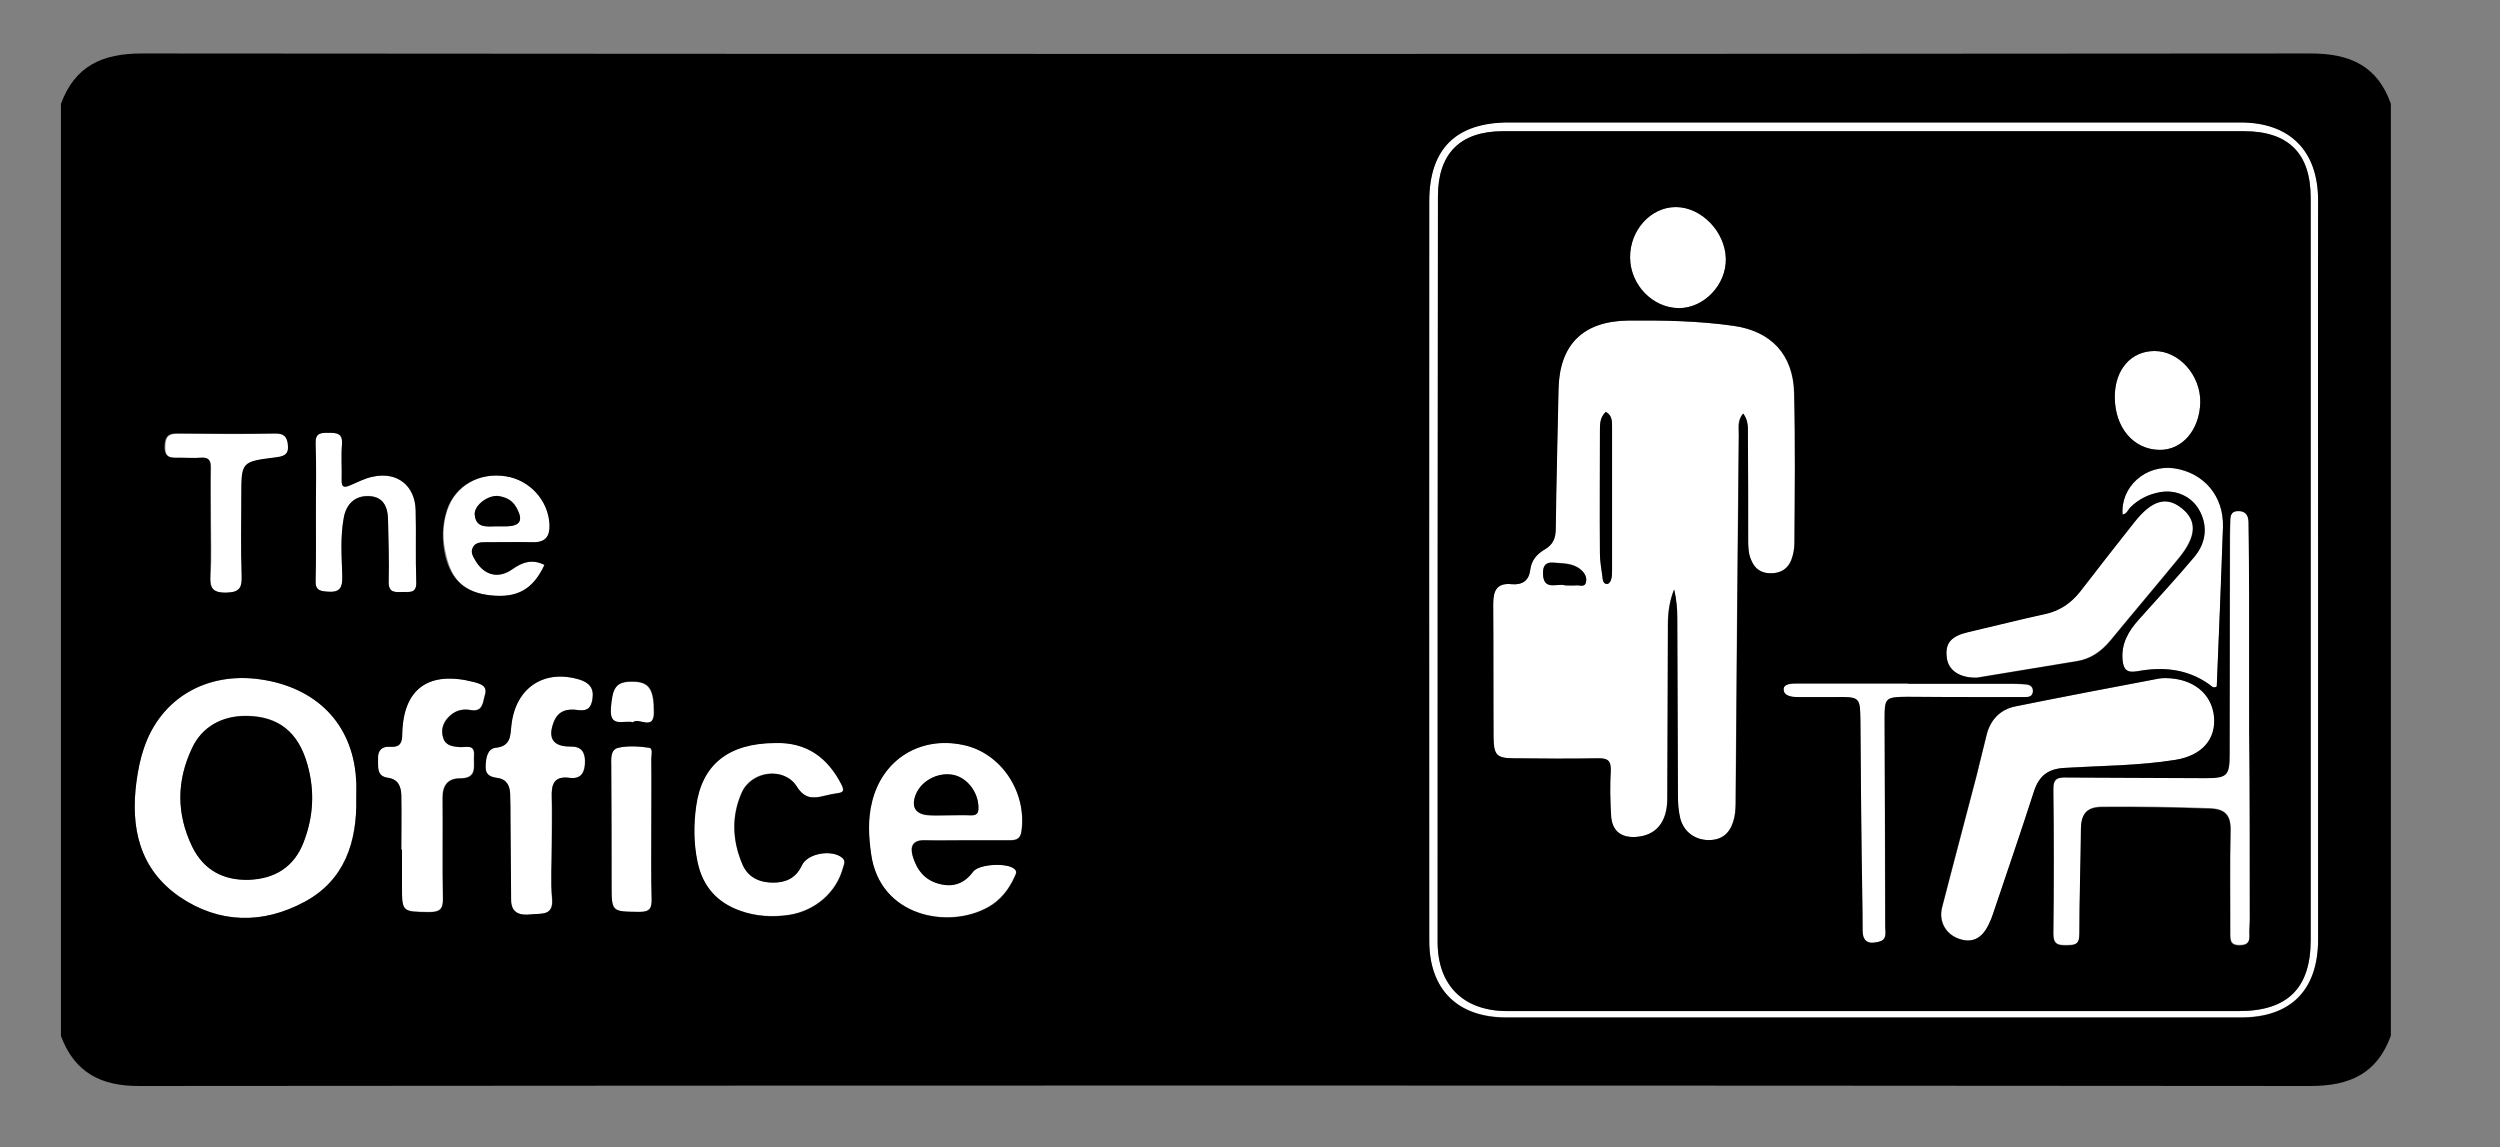 <?xml version="1.0" encoding="utf-8"?>
<!-- Generator: Adobe Illustrator 21.0.0, SVG Export Plug-In . SVG Version: 6.00 Build 0)  -->
<svg version="1.1" id="Слой_1" xmlns="http://www.w3.org/2000/svg" xmlns:xlink="http://www.w3.org/1999/xlink" x="0px" y="0px"
	 viewBox="0 0 804.1 369" style="enable-background:new 0 0 804.1 369;" xml:space="preserve">
<rect x="0" y="0" width="804.1" height="369" fill="#808080" stroke="none"/>
<style type="text/css">
	.st0{fill:#FFFFFF;}
</style>
<g>
	<g>
		<path class="st0" d="M186.4,218.6c-11.5-3.5-20.7,2.6-22,14.7c-0.3,3.2,0,6.6-5,7.2c-2.8,0.3-3.2,3.4-3.3,6
			c-0.1,2.7,1.6,3.4,3.7,3.7c3.1,0.4,4.1,2.5,4.2,5.2c0.1,2.7,0.1,5.3,0.1,8c0.1,8.7,0.1,17.3,0.2,26c0,4.5,3.1,5.1,6.5,4.7
			c3.1-0.4,7.3,0.7,6.7-5.2c-0.5-5.4-0.1-11-0.1-16.5c0-5.3,0.1-10.7,0-16c-0.1-4.2,0.8-6.9,5.8-6.2c3.9,0.5,4.9-2.2,4.9-5.3
			c0-3-1.2-4.9-4.8-4.8c-5.6,0.1-7.2-2.8-5.2-8c1.5-3.7,4.5-4.2,7.8-3.7c3,0.4,4.2-0.7,4.6-3.6C191.1,221.4,189.6,219.6,186.4,218.6
			z M203.2,219.3c-5.1,0-6.3,2-6.8,8.6c-0.5,6.5,4.2,3.6,7.1,4.5c1.9-1.7,6.7,2.8,6.7-3.1C210.3,221.4,208.6,219.3,203.2,219.3z
			 M208.8,240.5c-3.2-0.4-6.7-0.7-9.9,0c-2.7,0.6-2.3,3.6-2.3,6c0,12.6,0.1,25.3,0.1,37.9c0,9,0,8.8,8.9,8.9c3.5,0,4.1-1.3,4-4.3
			c-0.2-7.5-0.1-15-0.1-22.4c0-7.5,0-15,0-22.4C209.5,242.9,210.1,240.7,208.8,240.5z M152.4,219.3c-14.5-3.7-22.7,2.1-23.1,16.6
			c-0.1,2.9-0.7,4.5-3.8,4.2c-2.6-0.2-4.1,1-4,3.8c0.1,2.6-0.6,5.7,3.2,6.2c3.5,0.5,4.3,2.9,4.3,5.7c0.1,5.8,0,11.6,0,17.4h0.2
			c0,3.8,0,7.6,0,11.5c0,8.6,0,8.4,8.7,8.6c3.4,0,4.6-0.8,4.5-4.4c-0.2-10.8,0-21.6-0.1-32.4c-0.1-4,1.8-6.2,5.5-6.2
			c5.9,0,4.3-4,4.6-7.2c0.3-4.2-2.8-2.7-4.7-2.9c-2.2-0.2-4.4-0.4-5.2-2.9c-0.7-2.4-0.2-4.6,1.5-6.5c2-2.1,4.5-3,7.2-2.5
			c4.2,0.8,4-2.5,4.7-4.8C156.9,220.5,154.6,219.9,152.4,219.3z M58.2,147.3c2.2,0,4.3,0.1,6.5,0c2.4-0.2,3.2,0.7,3.2,3.1
			c-0.1,6,0,12,0,18c0,5.5,0.2,11-0.1,16.5c-0.2,3.9,0.2,5.9,5.2,5.8c4.6-0.1,5-1.8,4.9-5.6c-0.2-8.5-0.1-17-0.1-25.4
			c0-11.1,0-11.1,11-12.5c2.2-0.3,4.3-0.6,4-3.8c-0.2-2.9-1.3-4-4.3-3.9c-10.1,0.2-20.3,0.1-30.4,0c-3,0-4.9,0.1-4.9,4.1
			C53,147.8,55.5,147.3,58.2,147.3z M124.8,167c0.1,6.7,0.4,13.3,0.2,20c-0.1,3.7,2,3.5,4.4,3.4c2.3-0.1,4.6,0.6,4.5-3.3
			c-0.3-7.6,0-15.3-0.2-23c-0.2-7.9-5.9-12.4-13.7-10.8c-2.6,0.5-5,1.8-7.4,2.8c-1.8,0.8-2.7,0.7-2.7-1.7c0.1-3.8-0.2-7.7,0.1-11.5
			c0.2-3.4-1.5-3.7-4.2-3.7c-2.5,0-4.4-0.1-4.3,3.5c0.3,7.1,0.1,14.3,0.1,21.5c0,7.5,0.1,15-0.1,22.5c-0.1,2.9,1,3.4,3.7,3.6
			c4.1,0.3,5-1.2,4.9-5c-0.2-6.3-0.6-12.7,0.5-18.9c0.8-4.2,3.4-7,7.9-6.9C123.1,159.6,124.7,162.8,124.8,167z M158,191.5
			c8.5,0.9,13.6-1.9,17.3-9.8c-4-2-7.2-0.9-10.4,1.4c-4.3,3-8.8,2-11.5-2.3c-0.9-1.4-2-2.9-1.2-4.6c0.8-1.7,2.6-1.8,4.3-1.8
			c5,0,10-0.1,15,0c4.1,0.1,5.6-2,5.4-5.9c-0.4-7.5-6.3-14.1-14-15.3c-8.6-1.4-16.4,3-19,10.9c-1.6,4.8-1.6,9.8-0.3,14.7
			C145.4,186.8,149.8,190.7,158,191.5z M159.9,159.5c2.6,0.3,4.8,1.2,6.1,3.6c2.4,4.3,1.4,6.1-3.5,6.2c-1.2,0-2.3,0-3.5,0
			c-2.9,0.1-5.9,0.3-6.3-3.6C152.3,162.8,156.4,159.5,159.9,159.5z M83.7,218.5c-17.3-2.4-32,6.1-37.4,22.1
			c-1.2,3.4-1.9,7.1-2.4,10.7c-2,14.8,0.9,28.2,13.8,37.1c12.7,8.7,26.8,9,40.2,1.7c12.9-7,16.9-19.3,16.7-33.3c0-2.2,0.1-4.3,0-6.5
			C113.3,232.8,101.9,221.1,83.7,218.5z M97.7,270.7c-3.1,8.1-9.4,11.9-17.7,12.2c-8.1,0.3-14.5-3.1-18.2-10.7
			c-5.1-10.6-5-21.2,0-31.7c3.2-6.7,9.6-10.3,17.4-10.3c10.5,0.1,16.7,5.3,19.6,15.6C101.3,254.4,100.8,262.6,97.7,270.7z
			 M682.7,165.5c1.4-0.2,1.7-1.5,2.5-2.3c2.7-2.7,6-4.2,9.6-4.9c5.1-0.9,10,1.4,12.4,5.5c2.9,4.9,2.6,10.5-1.4,15.3
			c-5.8,6.9-11.9,13.4-17.9,20.2c-3.3,3.7-5.7,7.7-5.2,13c0.3,3.1,1.4,4.2,4.8,3.6c8.1-1.5,15.9-0.8,22.9,4.1
			c0.8,0.5,1.4,1.6,2.6,0.8c0.7-17.1,1.5-34.2,2-51.3c0.3-9.9-6.1-17.4-15.6-18.8C690.1,149.3,682,156.6,682.7,165.5z M651.3,224.3
			c1.3,0,2.3-0.4,2.5-1.8c0.1-1.4-0.7-2.1-2.1-2.3c-1.3-0.1-2.7-0.2-4-0.2c-11.3,0-22.6,0-34,0v-0.1c-11.8,0-23.6,0-35.5,0
			c-1.8,0-4.6-0.1-4.6,1.9c0,2.2,2.7,2.5,4.7,2.5c4,0,8,0.1,12,0c7.8-0.1,7.9,0,8,7.6c0.1,14.6,0.3,29.3,0.4,43.9
			c0.1,7.8,0.3,15.6,0.3,23.5c0,3.9,2,4.5,5.2,3.7c2.8-0.7,2.1-3.1,2.1-4.9c0-22.3-0.1-44.6-0.2-66.9c0-6.7,0.2-7,7.2-6.9
			c9,0,18,0,27,0.1C644,224.3,647.7,224.2,651.3,224.3z M257.8,278.3c-1.9,4.1-5.2,5.5-9.2,5.5c-4.2,0-8-1.6-9.8-5.7
			c-3.3-7.6-3.7-15.6-0.3-23.2c3.1-7.1,13.6-8.4,17.7-2c2.4,3.9,5,4,8.5,3.1c1.5-0.3,2.9-0.7,4.4-0.9c1.9-0.2,2.6-0.6,1.5-2.8
			c-4.5-8.8-11.3-13.7-21.4-13.4c-15,0.1-23.6,6.9-25.4,20.5c-0.8,5.9-0.7,11.9,0.5,17.9c1.7,7.9,6.4,13,13.8,15.6
			c5.1,1.8,10.4,2.1,15.7,1.3c8.3-1.3,15.2-7.2,17.3-15.2c0.3-1.1,0.9-2.2-0.3-3.2C267.6,273.1,259.6,274.4,257.8,278.3z
			 M745.6,183.8c0-39.8,0-79.6,0-119.4c0-15.9-9-25.1-25-25.1c-78.4,0-156.9,0-235.3,0c-17,0-25.6,8.4-25.6,25.4
			c-0.1,79.3-0.1,158.6,0,237.8c0,15.8,9.1,24.7,24.8,24.7c78.8,0,157.6,0,236.3,0c16.1,0,24.8-8.9,24.8-25.1
			C745.5,262.7,745.6,223.2,745.6,183.8z M743.2,302.4c0,15.5-7.5,22.8-23.1,22.8c-78.4,0-156.9,0-235.3,0
			c-14.1,0-22.4-8.2-22.4-22.2c0-79.9,0-159.9,0.1-239.8c0-13.8,7.2-20.9,20.9-21c39.8,0,79.6,0,119.4,0c39.6,0,79.3,0,118.9,0
			c14.4,0,21.5,7.1,21.5,21.4C743.2,143.2,743.2,222.8,743.2,302.4z M576.1,180.1c0.7-1.7,1-3.6,1-5.4c0.1-16.1,0.3-32.3-0.1-48.4
			c-0.3-12.2-7.3-19.8-19.5-21.5c-11.2-1.6-22.5-1.8-33.9-1.7c-14.5,0.2-22.1,7.7-22.4,22.1c-0.3,15-0.7,30-0.9,44.9
			c0,3-0.9,5.1-3.5,6.6c-2.5,1.5-4.4,3.4-4.7,6.6c-0.4,3.4-2.6,4.9-5.9,4.6c-4.8-0.5-6,2.1-6,6.3c0.1,14.3,0.1,28.6,0.1,43
			c0,5.8,1,6.7,6.7,6.7c9,0.1,18,0.1,27,0c3-0.1,4.1,0.7,4,3.9c-0.2,4.8-0.1,9.7,0.1,14.5c0.3,4.8,3.1,7.1,7.9,6.9
			c6.5-0.3,10.2-4.7,10.2-12.3c0.1-18.6,0.2-37.3,0.2-55.9c0-3.9,0.5-7.7,2-11.4c0.7,3,1,6,1,9.1c0.1,19.1,0.1,38.3,0.2,57.4
			c0,2.3,0.2,4.7,0.7,6.9c1.1,4.6,4.9,7.3,9.5,7.2c4.9-0.1,7.1-3.2,8-7.4c0.4-1.9,0.4-4,0.4-6c0.3-39,0.6-77.9,1-116.9
			c0-2.2-0.6-4.6,1.4-6.9c1.8,2.4,1.5,4.9,1.5,7.3c0.1,11,0.1,22,0.1,33c0,2.3,0,4.7,1,6.9c1.2,2.7,3.1,4.2,6.2,4.2
			C572.6,184.4,574.9,183,576.1,180.1z M510.1,187.2c-0.5,1.8-2.2,0.9-3.3,1c-1,0.1-2,0-3.4,0c-2.3-0.9-7.2,2.2-7.1-4.1
			c0-2.2,0.9-3.4,3.3-3.2c3.1,0.3,6.3,0,8.9,2.3C509.7,184.3,510.5,185.7,510.1,187.2z M518.2,186.3c-0.1,0.6-0.7,1.3-1.1,1.4
			c-0.9,0.2-1.5-0.6-1.6-1.5c-0.4-2.8-0.9-5.6-0.9-8.4c-0.1-13,0-26,0-39c0-2.3,0-4.6,1.9-6.4c2.1,1.2,2,3.1,2,4.9
			c0,15.3,0,30.6,0,45.9C518.5,184.3,518.5,185.3,518.2,186.3z M723.5,191.6c0-8-0.1-16-0.2-24c0-2.1-0.8-3.5-3.3-3.4
			c-2.4,0-2.6,1.7-2.6,3.4c0,1.8-0.1,3.7-0.1,5.5c0,23.1-0.1,46.3-0.1,69.4c0,6.9-0.8,7.6-7.8,7.6c-14.8,0-29.6,0-44.4-0.2
			c-2.9,0-4.5,0.2-4.5,3.9c0.2,15.5,0.2,31,0,46.4c0,3.4,1.3,3.8,4.2,3.7c2.6,0,4.2,0,4.2-3.6c-0.1-11.3,0.4-22.6,0.5-34
			c0.1-4.7,1.8-6.9,6.9-6.9c11.5-0.1,23,0.1,34.5,0.5c4.8,0.2,6.8,2.1,6.7,7c-0.2,11.2,0,22.3-0.1,33.5c0,2.1,0.2,3.5,2.9,3.5
			c2.4,0,3.3-0.8,3.3-3.1c-0.1-1.7,0.1-3.3,0.1-5c0-20.5,0-41,0-61.4h0C723.5,220.3,723.6,206,723.5,191.6z M699.8,244.4
			c8.6-1.4,13.2-6.7,12.4-14c-0.7-7.4-6.7-12.3-15.6-12.3c-0.4,0-1.4,0-2.4,0.2c-15.3,2.9-30.6,5.8-45.9,8.9c-5,1-8.1,4.4-9.3,9.3
			c-1.1,4.3-2.1,8.7-3.2,13c-3.7,14.1-7.4,28.2-11.1,42.4c-1.1,4.4,1.1,8.4,5.3,10c4.2,1.5,7.5,0,9.7-4.5c0.6-1.2,1.1-2.4,1.5-3.7
			c4.4-13,8.8-26.1,13.1-39.2c1.6-4.9,4.4-7.2,9.7-7.5C675.9,246.2,687.9,246.3,699.8,244.4z M309.6,239.5
			c-13.7-2.8-25.8,4.8-29.2,18.3c-1.4,5.6-1.1,11.1-0.3,16.8c2.8,20.2,24.9,24.3,37.7,17.1c3.9-2.2,6.6-5.6,8.4-9.6
			c0.4-0.8,1.1-1.7,0-2.7c-2.3-2-11.5-1.5-13.3,0.9c-2.8,3.8-6.3,5.1-10.9,3.9c-4.7-1.2-7.2-4.6-8.5-8.9c-0.9-3.1,0-5.2,3.8-5.1
			c4.5,0.1,9,0,13.5,0c4.7,0,9.3,0,14,0c2.1,0,3.4-0.5,3.7-3C330.3,254.5,321.8,242,309.6,239.5z M312.1,262.3c-2.3-0.1-4.7,0-7,0v0
			c-2,0-4,0.1-6,0c-4.6-0.1-6.2-2.6-4.5-6.8c1.9-4.5,7.4-7.3,12.4-6.1c4.4,1.1,7.7,5.7,7.7,10.4
			C314.7,261.9,313.9,262.3,312.1,262.3z M694.6,144.7c7.3,0.1,12.9-6.5,13.1-15.3c0.2-8.7-6.8-16.5-14.7-16.5
			c-7.6,0-12.8,6-12.8,14.8C680.1,137.5,686.1,144.6,694.6,144.7z M539.9,99.1c8.1,0.1,15.4-7.5,15.2-15.9
			c-0.2-8.7-7.8-16.6-16.1-16.6c-8.1,0-14.8,7.4-14.7,16.3C524.4,91.6,531.5,99,539.9,99.1z M635.8,217.9
			c10.1-1.7,21.1-3.5,32.1-5.3c4.5-0.7,7.9-3.2,10.8-6.6c7.3-8.9,14.7-17.6,22-26.5c5.7-7,6-12,1.1-16c-5-4.1-9.7-2.8-15.4,4.4
			c-5.9,7.4-11.6,15-17.5,22.4c-2.9,3.7-6.5,6.1-11.1,7.1c-8.2,1.8-16.5,3.9-24.7,5.8c-5.7,1.4-7.6,3.7-7,8.4
			C626.7,215.6,630.2,218.1,635.8,217.9z"/>
	</g>
</g>
<g>
	<g>
		<path d="M79.2,230.3c-7.9-0.1-14.3,3.6-17.4,10.3c-5,10.5-5.1,21.1,0,31.7c3.7,7.6,10.1,10.9,18.2,10.7c8.3-0.3,14.6-4,17.7-12.2
			c3.1-8.1,3.6-16.3,1.2-24.9C96,235.6,89.7,230.4,79.2,230.3z M159,169.3c1.2,0,2.3,0,3.5,0c4.9,0,6-1.9,3.5-6.2
			c-1.4-2.4-3.6-3.3-6.1-3.6c-3.5,0-7.5,3.3-7.2,6.1C153.1,169.6,156.1,169.4,159,169.3z M743.2,17.2c-232.5,0.2-465.1,0.2-697.6,0
			c-12.7,0-21.5,4-26,16.2v299.8c4.4,11.8,12.9,16.2,25.4,16.1c232.7-0.2,465.4-0.2,698.1,0c12.7,0,21.5-4,25.9-16.2V33.4
			C764.7,21.2,755.9,17.2,743.2,17.2z M143.7,164.1c2.6-7.9,10.4-12.3,19-10.9c7.7,1.2,13.6,7.8,14,15.3c0.2,4-1.2,6-5.4,5.9
			c-5-0.1-10,0-15,0c-1.7,0-3.5,0-4.3,1.8c-0.8,1.7,0.4,3.2,1.2,4.6c2.8,4.3,7.2,5.4,11.5,2.3c3.3-2.3,6.4-3.4,10.4-1.4
			c-3.7,7.9-8.8,10.7-17.3,9.8c-8.2-0.9-12.6-4.8-14.6-12.7C142.1,173.9,142.1,169,143.7,164.1z M57.9,139.4
			c10.1,0.1,20.3,0.2,30.4,0c3-0.1,4.1,1.1,4.3,3.9c0.3,3.2-1.8,3.5-4,3.8c-11,1.4-11,1.4-11,12.5c0,8.5-0.2,17,0.1,25.4
			c0.1,3.7-0.3,5.5-4.9,5.6c-4.9,0.1-5.4-1.9-5.2-5.8c0.3-5.5,0.1-11,0.1-16.5c0-6-0.1-12,0-18c0.1-2.4-0.8-3.3-3.2-3.1
			c-2.2,0.2-4.3,0-6.5,0c-2.7,0-5.2,0.5-5.1-3.8C53.1,139.5,54.9,139.3,57.9,139.4z M114.6,256.8c0.3,14-3.7,26.4-16.7,33.3
			c-13.4,7.2-27.5,7-40.2-1.7c-12.9-8.9-15.8-22.3-13.8-37.1c0.5-3.6,1.2-7.2,2.4-10.7c5.4-16,20.1-24.6,37.4-22.1
			c18.1,2.6,29.6,14.3,30.8,31.8C114.7,252.5,114.6,254.6,114.6,256.8z M110.6,166.4c-1.2,6.3-0.7,12.6-0.5,18.9
			c0.1,3.8-0.8,5.4-4.9,5c-2.7-0.2-3.8-0.7-3.7-3.6c0.2-7.5,0.1-15,0.1-22.5c0-7.2,0.2-14.3-0.1-21.5c-0.1-3.6,1.7-3.5,4.3-3.5
			c2.7,0,4.5,0.2,4.2,3.7c-0.3,3.8,0,7.7-0.1,11.5c-0.1,2.4,0.8,2.5,2.7,1.7c2.4-1,4.8-2.3,7.4-2.8c7.8-1.7,13.5,2.9,13.7,10.8
			c0.2,7.7-0.1,15.3,0.2,23c0.2,3.9-2.2,3.3-4.5,3.3c-2.4,0.1-4.5,0.3-4.4-3.4c0.2-6.6-0.1-13.3-0.2-20c-0.1-4.1-1.6-7.3-6.3-7.4
			C114.1,159.5,111.4,162.2,110.6,166.4z M151.3,228.4c-2.8-0.5-5.3,0.3-7.2,2.5c-1.7,1.9-2.3,4.1-1.5,6.5c0.8,2.5,3,2.7,5.2,2.9
			c2,0.2,5.1-1.2,4.7,2.9c-0.2,3.2,1.3,7.3-4.6,7.2c-3.7,0-5.5,2.2-5.5,6.2c0.1,10.8-0.1,21.6,0.1,32.4c0.1,3.6-1.1,4.4-4.5,4.4
			c-8.7-0.1-8.7,0-8.7-8.6c0-3.8,0-7.6,0-11.5h-0.2c0-5.8,0.1-11.6,0-17.4c-0.1-2.8-0.9-5.2-4.3-5.7c-3.8-0.5-3.1-3.7-3.2-6.2
			c-0.1-2.8,1.4-4,4-3.8c3.2,0.2,3.8-1.4,3.8-4.2c0.3-14.5,8.5-20.4,23.1-16.6c2.2,0.6,4.4,1.3,3.5,4.2
			C155.3,225.9,155.4,229.2,151.3,228.4z M190.6,224.8c-0.4,2.8-1.6,4-4.6,3.6c-3.3-0.5-6.3,0-7.8,3.7c-2.1,5.2-0.4,8,5.2,8
			c3.6-0.1,4.8,1.8,4.8,4.8c0,3.1-0.9,5.8-4.9,5.3c-5-0.7-6,2-5.8,6.2c0.2,5.3,0,10.7,0,16c0,5.5-0.4,11,0.1,16.5
			c0.6,5.9-3.6,4.8-6.7,5.2c-3.4,0.4-6.5-0.2-6.5-4.7c-0.1-8.7-0.1-17.3-0.2-26c0-2.7,0-5.3-0.1-8c-0.1-2.7-1.1-4.8-4.2-5.2
			c-2.1-0.3-3.8-0.9-3.7-3.7c0.1-2.6,0.5-5.7,3.3-6c4.9-0.5,4.6-4,5-7.2c1.3-12.1,10.5-18.2,22-14.7
			C189.6,219.6,191.1,221.4,190.6,224.8z M209.5,266.6c0,7.5-0.1,15,0.1,22.4c0.1,3-0.5,4.4-4,4.3c-8.9-0.1-8.9,0.1-8.9-8.9
			c0-12.6,0-25.3-0.1-37.9c0-2.3-0.4-5.4,2.3-6c3.1-0.7,6.6-0.5,9.9,0c1.3,0.2,0.7,2.3,0.7,3.6C209.6,251.6,209.5,259.1,209.5,266.6
			z M203.6,232.3c-2.9-0.8-7.6,2-7.1-4.5c0.5-6.7,1.6-8.6,6.8-8.6c5.4,0,7.1,2.1,7.1,10C210.3,235.2,205.4,230.6,203.6,232.3z
			 M271.2,279.1c-2.1,8-9,13.9-17.3,15.2c-5.4,0.8-10.7,0.5-15.7-1.3c-7.4-2.6-12.1-7.7-13.8-15.6c-1.3-6-1.3-12-0.5-17.9
			c1.8-13.6,10.4-20.4,25.4-20.5c10.1-0.3,16.9,4.6,21.4,13.4c1.1,2.2,0.4,2.5-1.5,2.8c-1.5,0.2-2.9,0.5-4.4,0.9
			c-3.5,0.8-6.1,0.7-8.5-3.1c-4-6.4-14.5-5.1-17.7,2c-3.4,7.7-3,15.6,0.3,23.2c1.8,4.1,5.5,5.7,9.8,5.7c4,0,7.3-1.4,9.2-5.5
			c1.8-4,9.8-5.3,13.1-2.4C272.1,277,271.5,278.1,271.2,279.1z M328.6,267.3c-0.3,2.5-1.6,3-3.7,3c-4.7,0-9.3,0-14,0
			c-4.5,0-9,0.1-13.5,0c-3.8-0.1-4.7,2-3.8,5.1c1.3,4.4,3.8,7.7,8.5,8.9c4.5,1.2,8.1-0.1,10.9-3.9c1.8-2.5,10.9-3,13.3-0.9
			c1.1,0.9,0.3,1.9,0,2.7c-1.8,4-4.5,7.4-8.4,9.6c-12.8,7.2-34.9,3.1-37.7-17.1c-0.8-5.7-1.1-11.2,0.3-16.8
			c3.3-13.6,15.4-21.2,29.2-18.3C321.8,242,330.3,254.5,328.6,267.3z M745.6,183.8c0,39.5,0,78.9,0,118.4c0,16.2-8.7,25.1-24.8,25.1
			c-78.8,0-157.6,0-236.3,0c-15.7,0-24.8-9-24.8-24.7c0-79.3,0-158.6,0-237.8c0-16.9,8.6-25.4,25.6-25.4c78.4,0,156.9,0,235.3,0
			c16,0,25,9.2,25,25.1C745.5,104.2,745.6,144,745.6,183.8z M721.7,42.2c-39.6,0-79.3,0-118.9,0c-39.8,0-79.6,0-119.4,0
			c-13.8,0-20.9,7.2-20.9,21c-0.1,79.9-0.1,159.9-0.1,239.8c0,14,8.4,22.2,22.4,22.2c78.4,0,156.9,0,235.3,0
			c15.6,0,23.1-7.3,23.1-22.8c0-79.6,0-159.2,0-238.8C743.2,49.3,736,42.2,721.7,42.2z M715,169.5c-0.6,17.1-1.3,34.2-2,51.3
			c-1.2,0.8-1.8-0.3-2.6-0.8c-7-4.9-14.8-5.6-22.9-4.1c-3.4,0.6-4.5-0.5-4.8-3.6c-0.5-5.3,1.9-9.3,5.2-13c6-6.7,12.1-13.3,17.9-20.2
			c4-4.8,4.3-10.4,1.4-15.3c-2.4-4.1-7.3-6.4-12.4-5.5c-3.6,0.6-6.9,2.2-9.6,4.9c-0.8,0.8-1.1,2.1-2.5,2.3
			c-0.7-9,7.5-16.2,16.7-14.9C708.9,152.1,715.3,159.6,715,169.5z M693,112.9c7.9,0,14.8,7.8,14.7,16.5c-0.2,8.9-5.8,15.4-13.1,15.3
			c-8.4-0.1-14.4-7.2-14.4-17.1C680.2,118.9,685.4,112.9,693,112.9z M633.2,203.3c8.2-1.9,16.4-4,24.7-5.8c4.6-1,8.2-3.5,11.1-7.1
			c5.8-7.5,11.6-15,17.5-22.4c5.7-7.2,10.4-8.5,15.4-4.4c4.9,4,4.6,9.1-1.1,16c-7.3,8.9-14.7,17.6-22,26.5
			c-2.9,3.5-6.3,5.9-10.8,6.6c-11,1.8-21.9,3.6-32.1,5.3c-5.6,0.1-9.2-2.4-9.7-6.3C625.5,206.9,627.5,204.6,633.2,203.3z M539,66.6
			c8.2,0,15.9,7.9,16.1,16.6c0.2,8.4-7.1,16-15.2,15.9c-8.4-0.1-15.5-7.5-15.6-16.2C524.2,74,531,66.6,539,66.6z M563.3,180.2
			c-1-2.2-1-4.5-1-6.9c0-11,0-22-0.1-33c0-2.4,0.3-4.9-1.5-7.3c-1.9,2.3-1.3,4.7-1.4,6.9c-0.4,39-0.7,77.9-1,116.9c0,2,0,4-0.4,6
			c-0.9,4.2-3.1,7.3-8,7.4c-4.6,0.1-8.4-2.6-9.5-7.2c-0.5-2.2-0.7-4.6-0.7-6.9c-0.1-19.1-0.1-38.3-0.2-57.4c0-3-0.3-6-1-9.1
			c-1.5,3.7-2,7.5-2,11.4c-0.1,18.6-0.1,37.3-0.2,55.9c0,7.6-3.7,11.9-10.2,12.3c-4.8,0.3-7.6-2-7.9-6.9c-0.3-4.8-0.4-9.7-0.1-14.5
			c0.1-3.2-1-3.9-4-3.9c-9,0.2-18,0.1-27,0c-5.7,0-6.6-1-6.7-6.7c-0.1-14.3,0-28.6-0.1-43c0-4.3,1.2-6.8,6-6.3
			c3.4,0.3,5.5-1.2,5.9-4.6c0.4-3.2,2.2-5.1,4.7-6.6c2.6-1.5,3.5-3.6,3.5-6.6c0.2-15,0.6-30,0.9-44.9c0.3-14.4,7.9-21.9,22.4-22.1
			c11.3-0.1,22.7,0.1,33.9,1.7c12.1,1.7,19.2,9.3,19.5,21.5c0.4,16.1,0.2,32.3,0.1,48.4c0,1.8-0.4,3.7-1,5.4
			c-1.1,2.9-3.4,4.3-6.6,4.3C566.4,184.4,564.4,182.9,563.3,180.2z M606.2,231.1c0.1,22.3,0.1,44.6,0.2,66.9c0,1.9,0.8,4.2-2.1,4.9
			c-3.1,0.8-5.2,0.2-5.2-3.7c0-7.8-0.2-15.6-0.3-23.5c-0.2-14.6-0.3-29.3-0.4-43.9c-0.1-7.6-0.2-7.7-8-7.6c-4,0-8,0-12,0
			c-2,0-4.7-0.3-4.7-2.5c0-1.9,2.8-1.9,4.6-1.9c11.8,0,23.6,0,35.5,0v0.1c11.3,0,22.6,0,34,0c1.3,0,2.7,0.1,4,0.2
			c1.3,0.1,2.2,0.9,2.1,2.3c-0.1,1.5-1.1,1.8-2.5,1.8c-3.7,0-7.3,0-11,0c-9,0-18,0-27-0.1C606.5,224.2,606.2,224.4,606.2,231.1z
			 M654.2,254.5c-4.2,13.1-8.7,26.1-13.1,39.2c-0.4,1.3-0.9,2.5-1.5,3.7c-2.2,4.6-5.4,6.1-9.7,4.5c-4.2-1.5-6.4-5.6-5.3-10
			c3.6-14.1,7.4-28.2,11.1-42.4c1.1-4.3,2.1-8.7,3.2-13c1.2-5,4.4-8.3,9.3-9.3c15.3-3.1,30.6-6,45.9-8.9c1-0.2,2-0.2,2.4-0.2
			c8.9,0.1,14.8,5,15.6,12.3c0.7,7.3-3.8,12.6-12.4,14c-11.8,1.9-23.9,1.9-35.8,2.6C658.7,247.3,655.8,249.6,654.2,254.5z
			 M723.6,296c0,1.7-0.2,3.3-0.1,5c0.1,2.3-0.9,3.1-3.3,3.1c-2.7,0-2.9-1.4-2.9-3.5c0-11.2-0.2-22.3,0.1-33.5c0.1-4.9-1.8-6.9-6.7-7
			c-11.5-0.4-23-0.6-34.5-0.5c-5.1,0-6.8,2.3-6.9,6.9c-0.1,11.3-0.5,22.6-0.5,34c0,3.5-1.6,3.5-4.2,3.6c-2.8,0-4.2-0.4-4.2-3.7
			c0.2-15.5,0.2-31,0-46.4c-0.1-3.7,1.5-4,4.5-3.9c14.8,0.1,29.6,0.1,44.4,0.2c7,0,7.8-0.7,7.8-7.6c0-23.1,0.1-46.3,0.1-69.4
			c0-1.8,0-3.7,0.1-5.5c0-1.7,0.2-3.4,2.6-3.4c2.4,0,3.2,1.4,3.3,3.4c0.1,8,0.2,16,0.2,24c0,14.3,0,28.6,0,43h0
			C723.6,255.1,723.6,275.6,723.6,296z M516.5,132.5c-2,1.8-1.9,4.1-1.9,6.4c0,13-0.1,26,0,39c0,2.8,0.6,5.6,0.9,8.4
			c0.1,0.9,0.6,1.7,1.6,1.5c0.5-0.1,1-0.9,1.1-1.4c0.3-0.9,0.3-2,0.3-3c0-15.3,0-30.6,0-45.9C518.5,135.6,518.6,133.7,516.5,132.5z
			 M508.5,183.3c-2.6-2.2-5.8-2-8.9-2.3c-2.4-0.2-3.3,1-3.3,3.2c-0.1,6.2,4.8,3.2,7.1,4.1c1.4,0,2.4,0.1,3.4,0
			c1.2-0.2,2.9,0.8,3.3-1C510.5,185.7,509.7,184.3,508.5,183.3z M307,249.3c-4.9-1.2-10.5,1.6-12.4,6.1c-1.7,4.2-0.1,6.6,4.5,6.8
			c2,0.1,4,0,6,0v0c2.3,0,4.7-0.1,7,0c1.8,0.1,2.7-0.4,2.6-2.5C314.7,255.1,311.4,250.4,307,249.3z"/>
	</g>
</g>
</svg>
